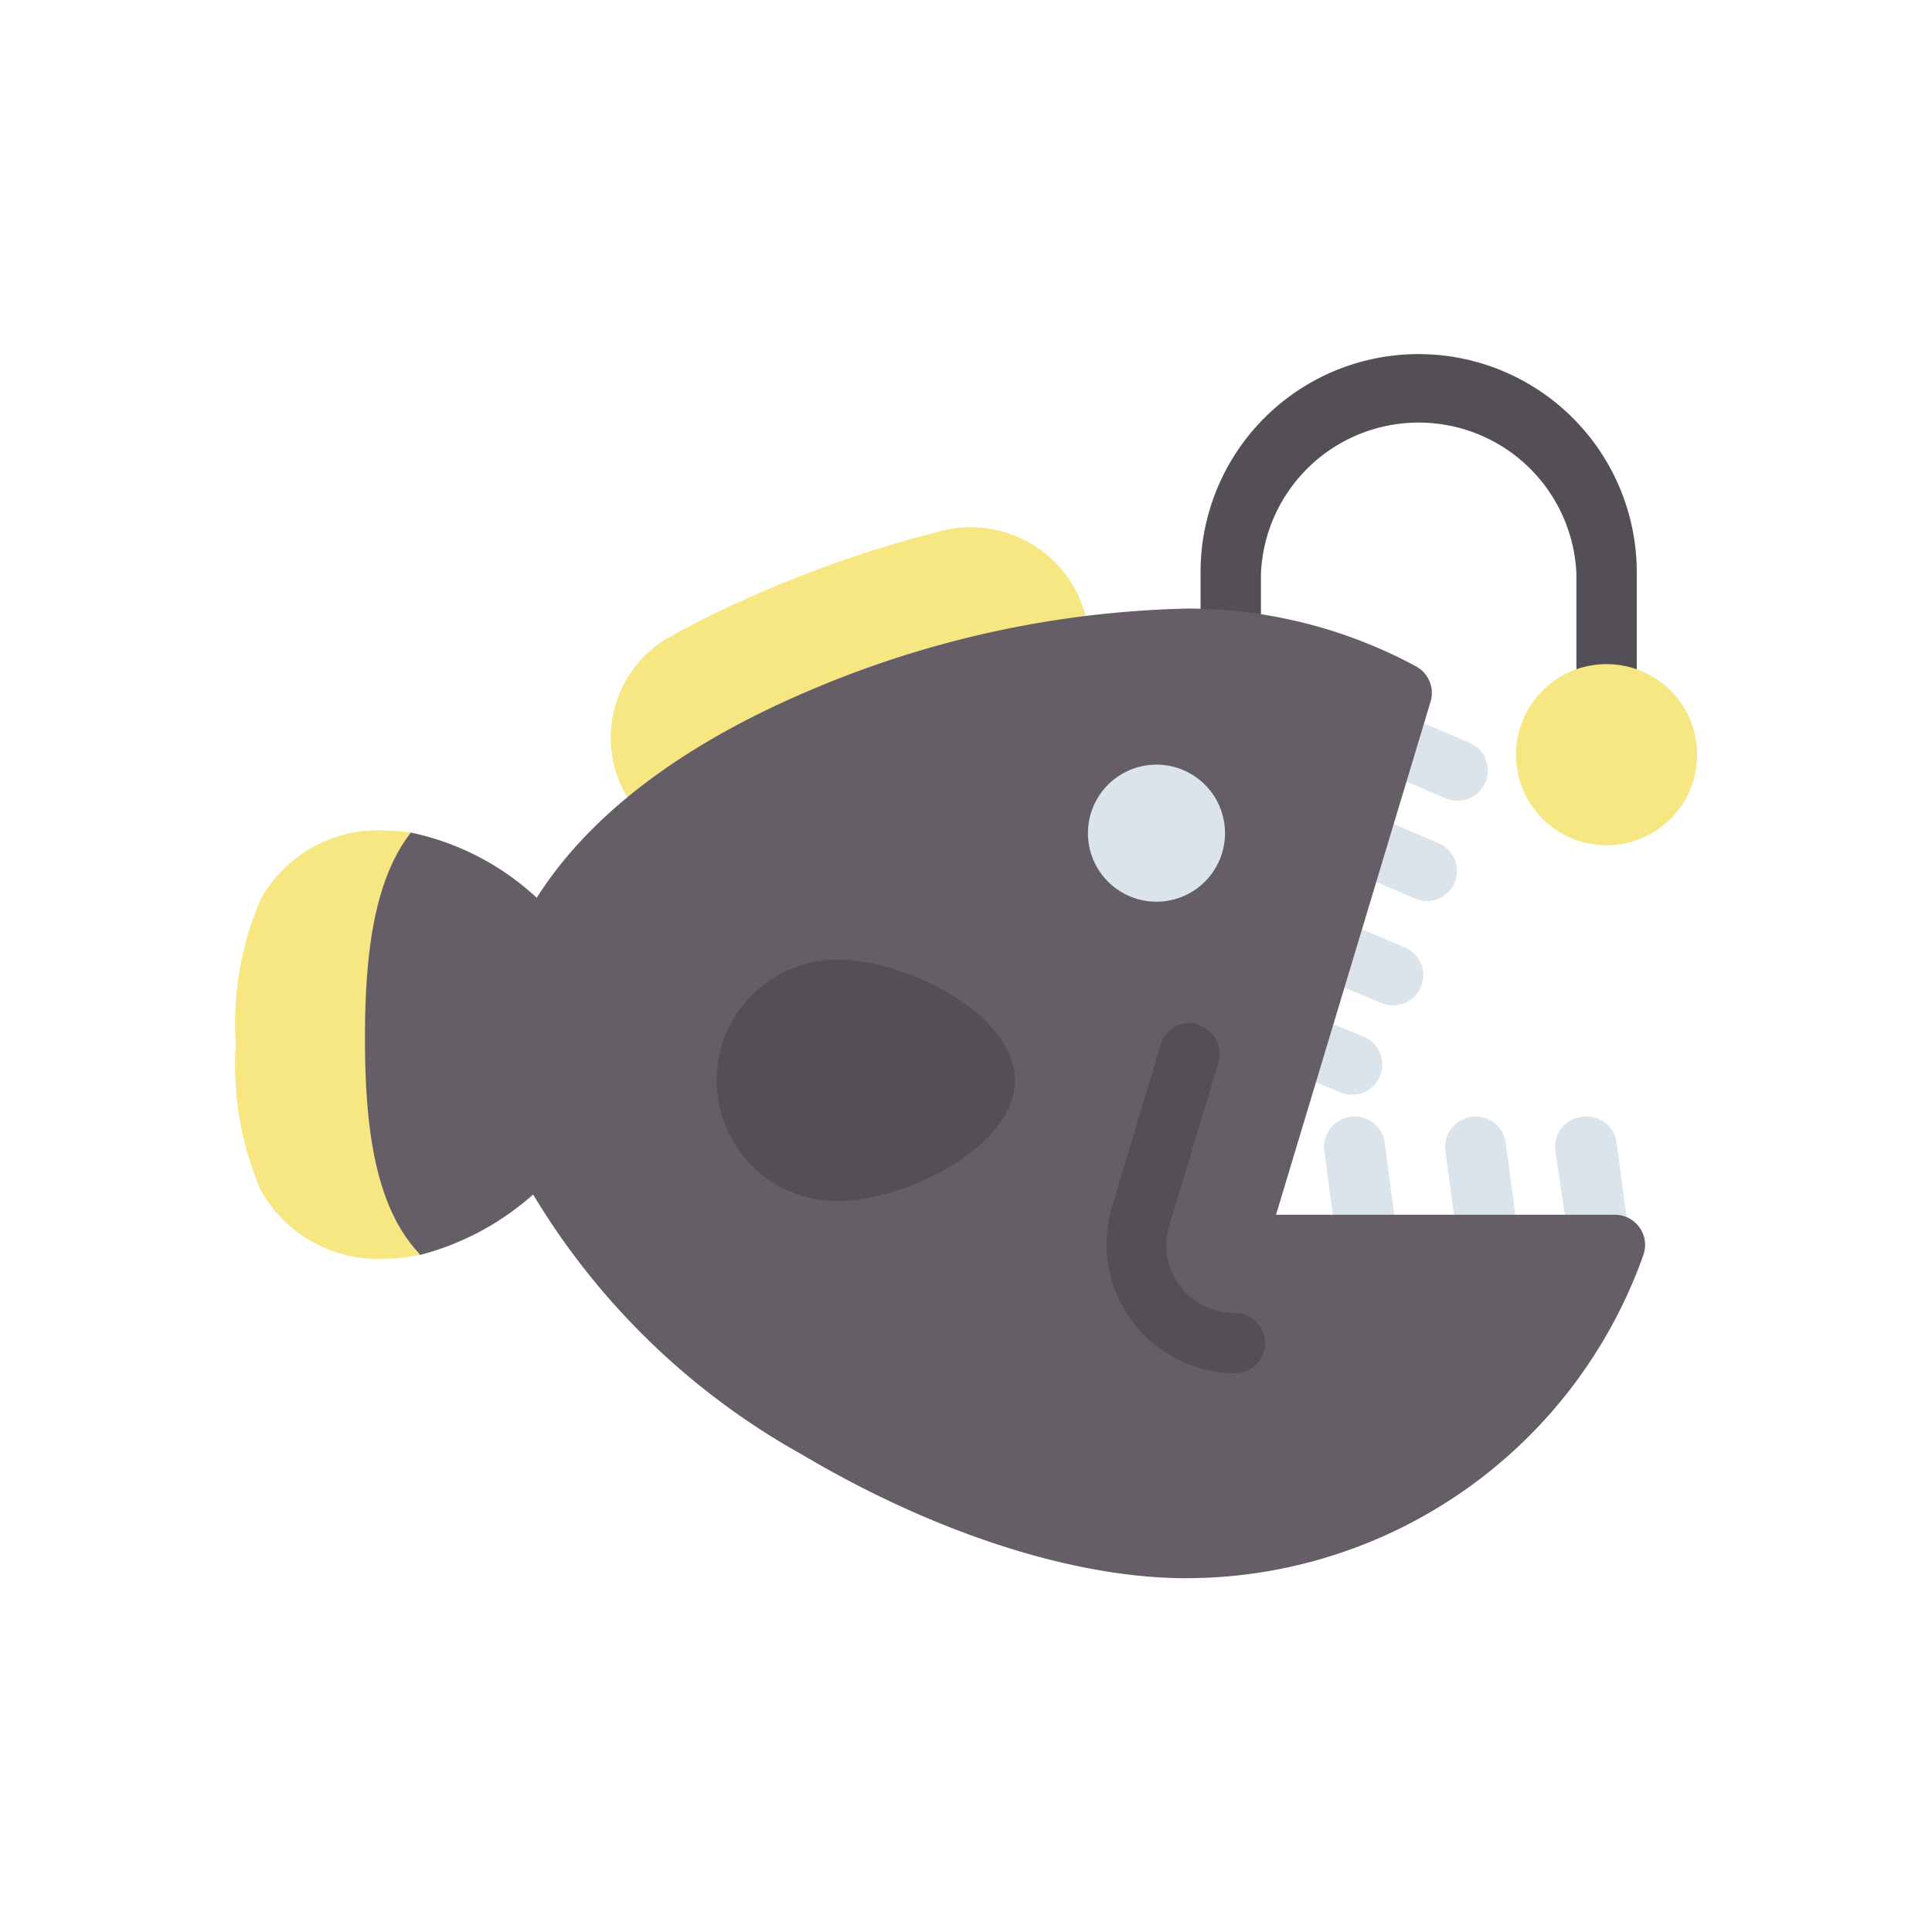 <?xml version="1.0" ?><svg viewBox="0 0 64 64" xmlns="http://www.w3.org/2000/svg"><defs><style>.cls-1{fill:#dbe4eb;}.cls-2{fill:#544f56;}.cls-3{fill:#f6e782;}.cls-4{fill:#655e66;}</style></defs><g id="Anglerfish"><path class="cls-1" d="M52.38,37a1,1,0,0,0-.86,1.12L52,41.33a1,1,0,0,0,1.12.86,1,1,0,0,0,.86-1.12l-.43-3.23A1,1,0,0,0,52.38,37Z" id="path52463"/><path class="cls-1" d="M48.74,37a1,1,0,0,0-.86,1.12l.43,3.23a1,1,0,0,0,2-.26l-.43-3.23A1,1,0,0,0,48.74,37Z" id="path52545"/><path class="cls-1" d="M44.73,37a1,1,0,0,0-.86,1.12l.43,3.23a1,1,0,1,0,2-.26l-.43-3.23A1,1,0,0,0,44.73,37Z" id="path52699"/><path class="cls-1" d="M45.55,23.6a1,1,0,0,0-.54.55,1,1,0,0,0,.54,1.3l2.35,1a1,1,0,0,0,1.31-.54h0a1,1,0,0,0-.54-1.31l-2.36-1A1,1,0,0,0,45.55,23.6Z" id="path52701"/><path class="cls-1" d="M45.31,26.93a1,1,0,1,0-.76,1.84l2.33,1a1,1,0,0,0,1.31-.54h0a1,1,0,0,0-.54-1.3Z" id="path52703"/><path class="cls-1" d="M44.26,30.42A1,1,0,0,0,43,31h0a1,1,0,0,0,.55,1.31l2.22.92a1,1,0,0,0,1.3-.54h0a1,1,0,0,0-.54-1.31h0Z" id="path52705"/><path class="cls-1" d="M43.31,33.57a1,1,0,1,0-.76,1.85h0l1.86.77a1,1,0,1,0,.76-1.85h0Z" id="path53215"/><path class="cls-2" d="M47,11.73A7.22,7.22,0,0,0,39.77,19v2.28a1,1,0,0,0,2,0V19a5.23,5.23,0,0,1,10.45,0V23a1,1,0,0,0,2,0V19A7.23,7.23,0,0,0,47,11.73Z" id="rect51195"/><path class="cls-3" d="M21.38,27.17a3.83,3.83,0,0,1,.68-6,31.87,31.87,0,0,1,3.27-1.6,38.57,38.57,0,0,1,5.93-2,3.93,3.93,0,0,1,4.83,3.82L30.42,27.8Z" id="path48907-3"/><path class="cls-4" d="M13.61,27.58a8.77,8.77,0,0,1,4.17,2.16c1.9-3,5.23-5.25,9-6.85a33.75,33.75,0,0,1,12.53-2.73,15.94,15.94,0,0,1,7.59,1.91,1,1,0,0,1,.49,1.17l-5.12,17H53.5a1,1,0,0,1,.94,1.33A16.08,16.08,0,0,1,39.29,52.28c-3.86,0-8.54-1.61-12.73-4.1a24,24,0,0,1-8.9-8.61,9.05,9.05,0,0,1-3.74,2,2.5,2.5,0,0,1-2.47-1.49s-2-5.39-2-6.59S11.15,28.3,13.61,27.58Z" id="path47544-5"/><path class="cls-2" d="M33.62,35.79c0,2.22-3.66,4-5.88,4a4,4,0,0,1,0-8C30,31.78,33.62,33.58,33.62,35.79Z" id="path50432-5"/><path class="cls-3" d="M53.22,22a3,3,0,1,0,3,3A3,3,0,0,0,53.22,22Z" id="path472235"/><path class="cls-1" d="M40.58,27.59a2.27,2.27,0,1,1-2.27-2.26A2.27,2.27,0,0,1,40.58,27.59Z" id="path52306-2"/><path class="cls-3" d="M12.73,27.51a4.43,4.43,0,0,0-4.12,2.33,10.46,10.46,0,0,0-.8,4.76,10.52,10.52,0,0,0,.8,4.77,4.44,4.44,0,0,0,4.12,2.33,5.23,5.23,0,0,0,1.19-.14c-1.49-1.55-1.83-4.18-1.83-7.16,0-2.77.29-5.23,1.52-6.82A6.4,6.4,0,0,0,12.73,27.51Z" id="path54496-9"/><path class="cls-2" d="M39.69,33.93a1,1,0,0,0-1.24.67h0L36.83,40h0a4.28,4.28,0,0,0,4.08,5.49,1,1,0,0,0,0-2,2.24,2.24,0,0,1-2.17-2.91l1.62-5.37a1,1,0,0,0-.67-1.25Z" id="path54033"/></g></svg>